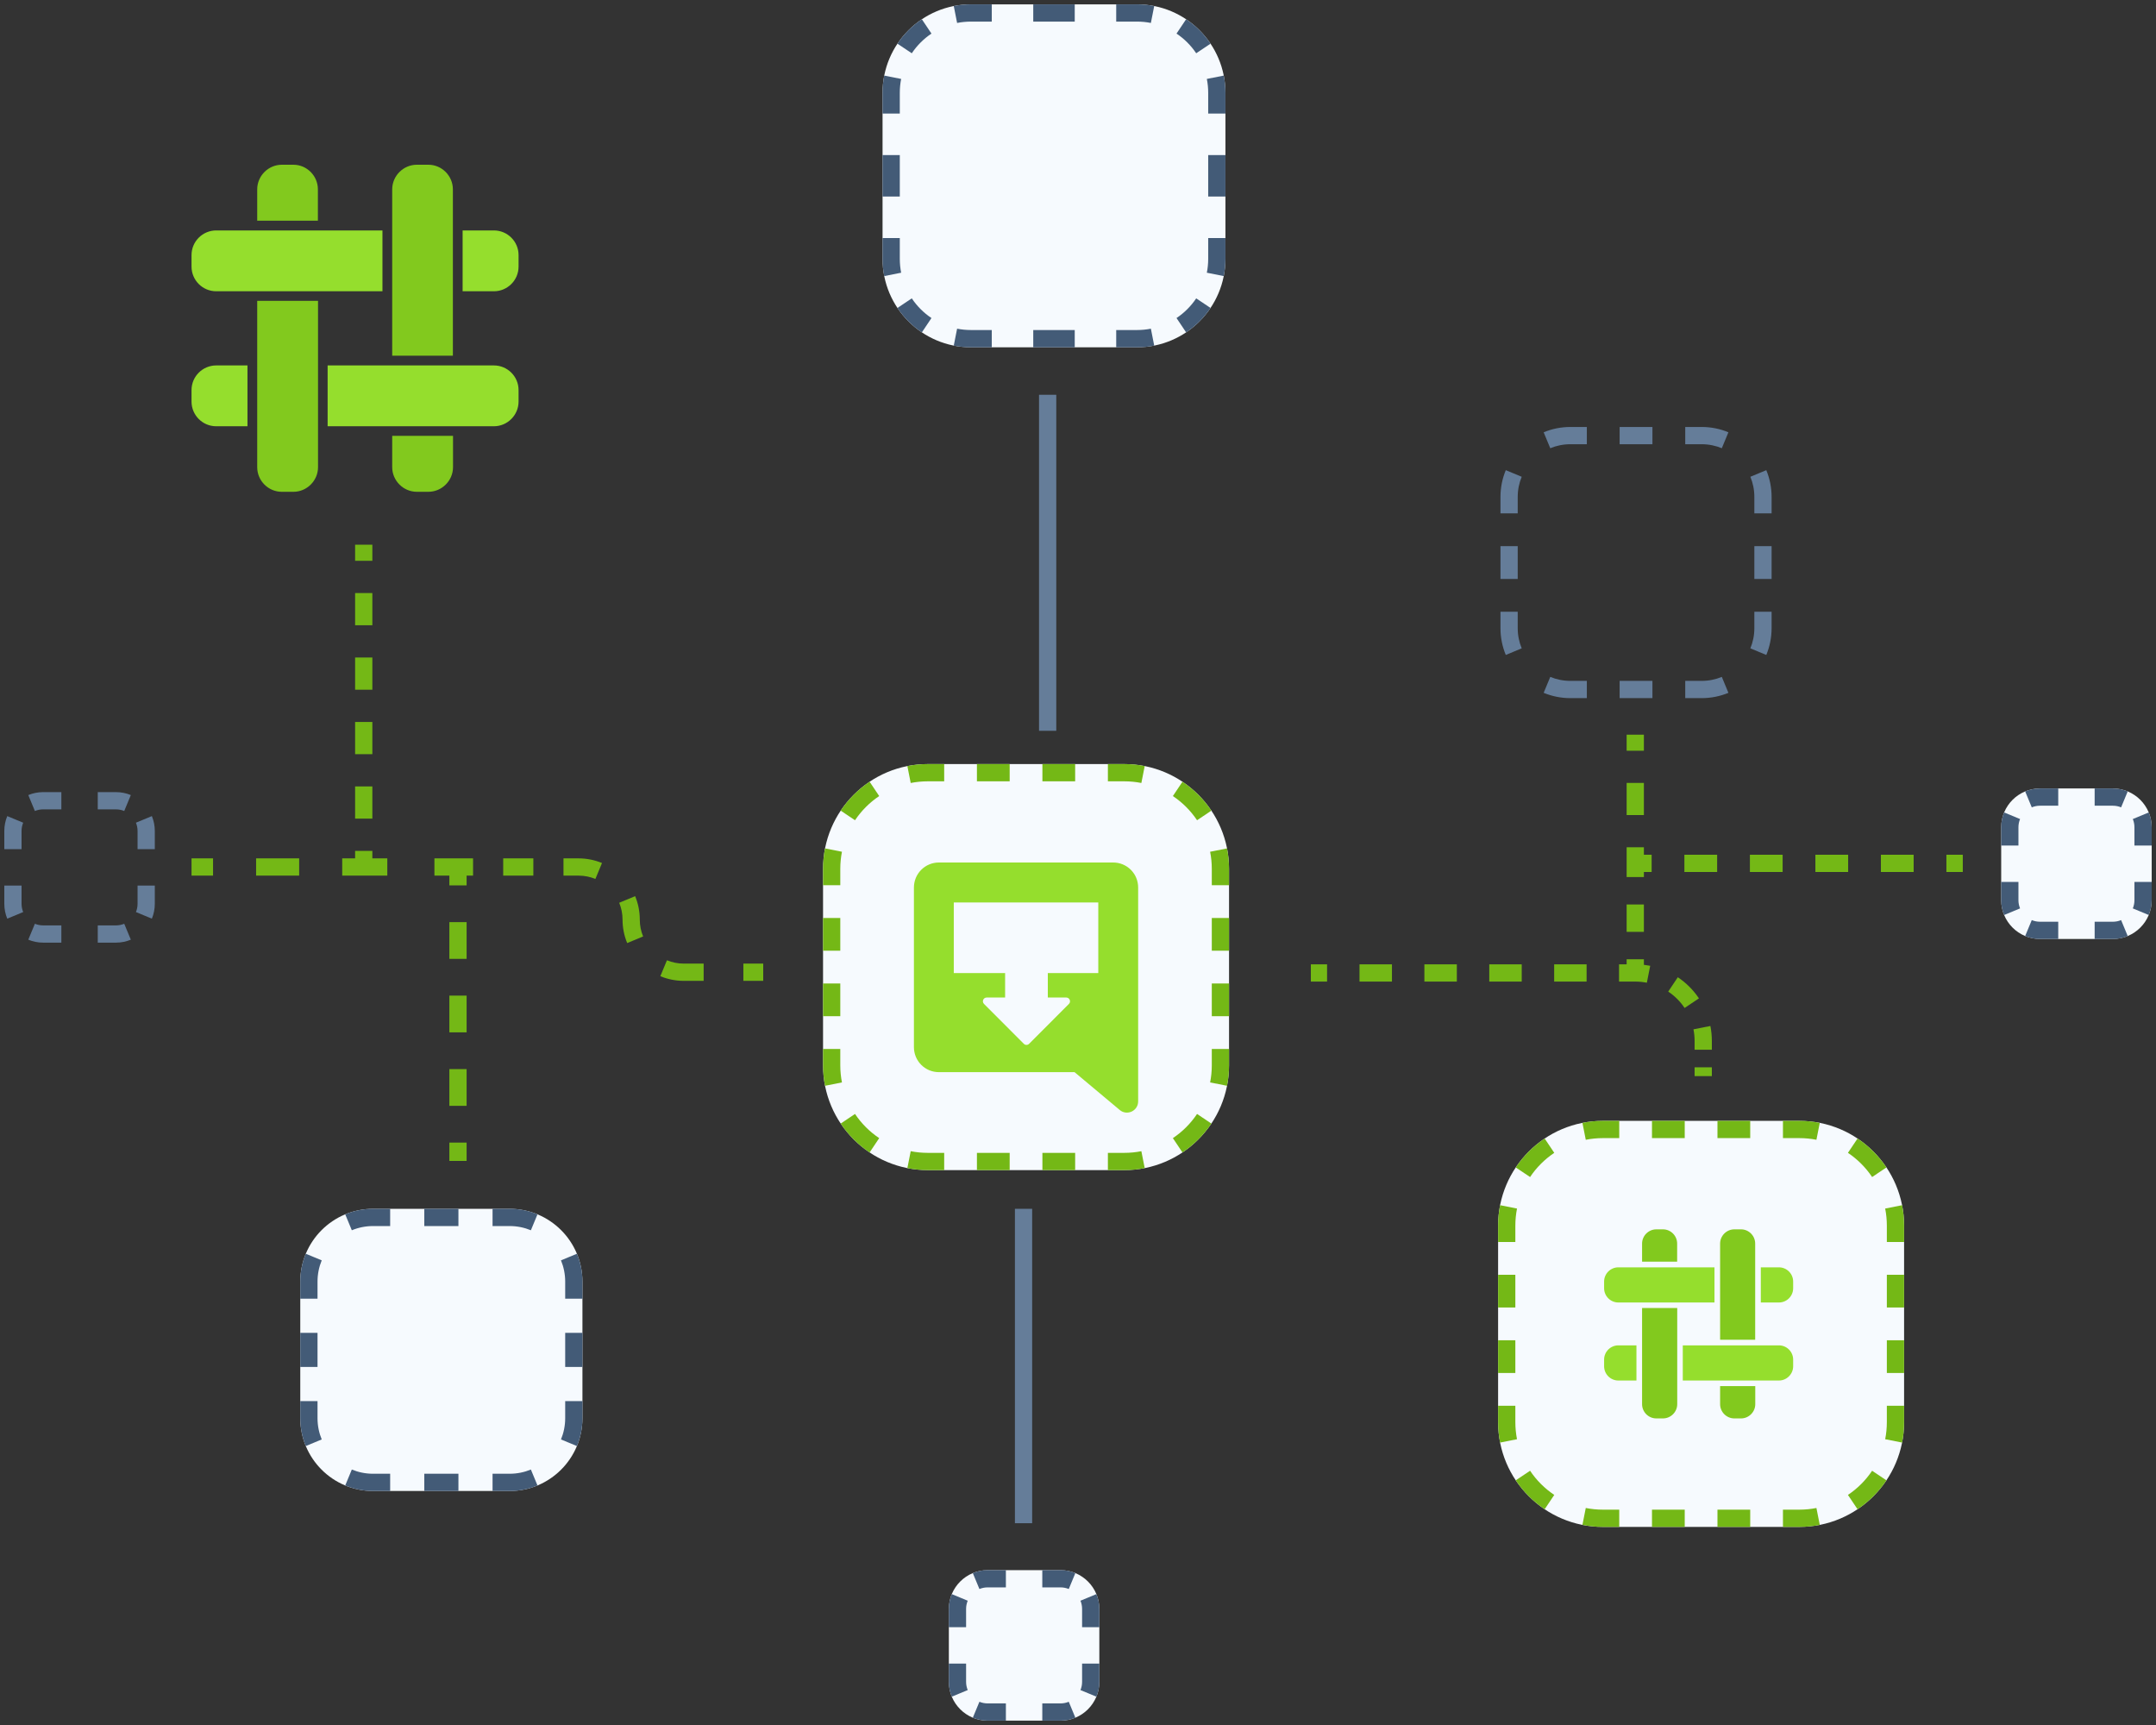 <svg width="250" height="200" viewBox="0 0 250 200" fill="none" xmlns="http://www.w3.org/2000/svg">
	<rect x="0" y="0" width="250" height="200" fill="#333333" stroke="none"/>
	<path
		d="M95.436 100.737C95.436 94.027 100.876 88.588 107.585 88.588H130.365C137.074 88.588 142.514 94.027 142.514 100.737V123.516C142.514 130.226 137.074 135.665 130.365 135.665H107.585C100.876 135.665 95.436 130.226 95.436 123.516V100.737Z"
		fill="#F6FAFE" />
	<path
		d="M102.336 10.765C102.336 5.098 106.93 0.504 112.597 0.504H131.836C137.503 0.504 142.097 5.098 142.097 10.765V30.004C142.097 35.671 137.503 40.265 131.836 40.265H112.597C106.93 40.265 102.336 35.671 102.336 30.004V10.765Z"
		fill="#F6FAFE" />
	<path
		d="M34.818 148.594C34.818 143.931 38.599 140.151 43.262 140.151H59.093C63.757 140.151 67.537 143.931 67.537 148.594V164.426C67.537 169.089 63.757 172.869 59.093 172.869H43.262C38.599 172.869 34.818 169.089 34.818 164.426V148.594Z"
		fill="#F6FAFE" />
	<path
		d="M110.024 186.549C110.024 184.061 112.04 182.045 114.527 182.045H122.971C125.458 182.045 127.475 184.061 127.475 186.549V194.992C127.475 197.48 125.458 199.496 122.971 199.496H114.527C112.04 199.496 110.024 197.48 110.024 194.992V186.549Z"
		fill="#F6FAFE" />
	<path
		d="M173.713 142.104C173.713 135.395 179.152 129.955 185.862 129.955H208.641C215.351 129.955 220.79 135.395 220.79 142.104V164.884C220.79 171.593 215.351 177.033 208.641 177.033H185.862C179.152 177.033 173.713 171.593 173.713 164.884V142.104Z"
		fill="#F6FAFE" />
	<path
		d="M232.049 95.92C232.049 93.432 234.065 91.416 236.553 91.416H244.997C247.484 91.416 249.5 93.432 249.5 95.92V104.364C249.5 106.851 247.484 108.867 244.997 108.867H236.553C234.065 108.867 232.049 106.851 232.049 104.364V95.92Z"
		fill="#F6FAFE" />
	<path fill-rule="evenodd" clip-rule="evenodd"
		d="M120.481 84.731V45.772H122.481V84.731H120.481Z" fill="#657D99" />
	<path fill-rule="evenodd" clip-rule="evenodd"
		d="M117.685 176.605L117.685 140.151H119.685L119.685 176.605H117.685Z" fill="#657D99" />
	<path fill-rule="evenodd" clip-rule="evenodd"
		d="M3.28 108.949L4.046 107.102C4.338 107.223 4.66 107.291 5.003 107.291H7.114V109.291H5.003C4.393 109.291 3.811 109.169 3.28 108.949ZM11.336 109.291V107.291H13.447C13.79 107.291 14.113 107.223 14.405 107.102L15.171 108.949C14.64 109.169 14.058 109.291 13.447 109.291H11.336ZM17.951 98.454H15.951V96.343C15.951 96 15.883 95.678 15.762 95.386L17.609 94.62C17.829 95.151 17.951 95.733 17.951 96.343V98.454ZM7.114 91.84H5.003C4.393 91.84 3.811 91.962 3.28 92.182L4.046 94.029C4.338 93.908 4.66 93.84 5.003 93.84H7.114V91.84ZM0.5 102.676H2.5V104.787C2.5 105.131 2.568 105.453 2.689 105.745L0.842 106.511C0.622 105.98 0.5 105.398 0.5 104.787V102.676ZM0.5 98.454H2.5V96.343C2.5 96 2.568 95.678 2.689 95.386L0.842 94.62C0.622 95.151 0.5 95.733 0.5 96.343V98.454ZM11.336 91.84V93.84H13.447C13.79 93.84 14.113 93.908 14.405 94.029L15.171 92.182C14.64 91.962 14.058 91.84 13.447 91.84H11.336ZM17.951 102.676H15.951V104.787C15.951 105.131 15.883 105.453 15.762 105.745L17.609 106.511C17.829 105.98 17.951 105.398 17.951 104.787V102.676Z"
		fill="#657D99" />
	<path fill-rule="evenodd" clip-rule="evenodd"
		d="M41.177 65.021V63.153H43.177V65.021H41.177ZM41.177 72.495V68.758H43.177V72.495H41.177ZM41.177 79.969V76.232H43.177V79.969H41.177ZM41.177 87.443V83.706H43.177V87.443H41.177ZM41.177 94.916V91.18H43.177V94.916H41.177ZM41.177 99.522V98.653H43.177V99.522H44.91V101.522H39.681V99.522H41.177ZM24.705 101.522H22.209V99.522H24.705V101.522ZM34.689 101.522H29.697V99.522H34.689V101.522ZM52.107 101.522H50.374V99.522H54.854V101.522H54.107V102.652H52.107V101.522ZM61.844 101.522H58.349V99.522H61.844V101.522ZM67.087 101.522H65.339V99.522H67.087C68.048 99.522 68.966 99.713 69.805 100.061L69.039 101.908C68.439 101.66 67.78 101.522 67.087 101.522ZM72.187 106.622C72.187 105.929 72.049 105.27 71.8 104.67L73.648 103.904C73.996 104.743 74.187 105.661 74.187 106.622C74.187 107.316 74.325 107.974 74.574 108.574L72.726 109.34C72.378 108.502 72.187 107.583 72.187 106.622ZM52.107 111.172V106.912H54.107V111.172H52.107ZM79.287 113.722C78.326 113.722 77.408 113.531 76.569 113.183L77.335 111.336C77.935 111.585 78.594 111.722 79.287 111.722H81.591V113.722H79.287ZM88.5 113.722H86.197V111.722H88.5V113.722ZM52.107 119.692V115.432H54.107V119.692H52.107ZM52.107 128.213V123.953H54.107V128.213H52.107ZM52.107 134.603V132.473H54.107V134.603H52.107Z"
		fill="#74B816" />
	<path fill-rule="evenodd" clip-rule="evenodd"
		d="M105.214 135.434L105.602 133.472C106.242 133.599 106.905 133.665 107.585 133.665H109.484V135.665H107.585C106.774 135.665 105.981 135.586 105.214 135.434ZM128.466 135.665V133.665H130.365C131.045 133.665 131.708 133.599 132.347 133.472L132.736 135.434C131.969 135.586 131.176 135.665 130.365 135.665H128.466ZM137.115 133.619L136.002 131.957C137.11 131.216 138.064 130.262 138.805 129.154L140.467 130.267C139.58 131.591 138.44 132.732 137.115 133.619ZM142.514 102.635H140.514V100.737C140.514 100.057 140.447 99.394 140.32 98.754L142.282 98.366C142.434 99.133 142.514 99.926 142.514 100.737V102.635ZM140.467 93.987L138.805 95.1C138.064 93.992 137.11 93.038 136.002 92.296L137.115 90.634C138.44 91.521 139.58 92.662 140.467 93.987ZM109.484 88.588H107.585C106.774 88.588 105.981 88.668 105.214 88.819L105.602 90.781C106.242 90.655 106.905 90.588 107.585 90.588H109.484V88.588ZM100.835 90.634L101.948 92.296C100.84 93.038 99.886 93.992 99.144 95.1L97.483 93.987C98.37 92.662 99.51 91.521 100.835 90.634ZM95.436 121.618H97.436V123.516C97.436 124.197 97.503 124.86 97.629 125.499L95.668 125.887C95.516 125.121 95.436 124.328 95.436 123.516V121.618ZM97.483 130.267L99.144 129.154C99.886 130.262 100.84 131.216 101.948 131.957L100.835 133.619C99.51 132.732 98.37 131.591 97.483 130.267ZM95.436 117.822H97.436V114.025H95.436V117.822ZM95.436 110.228H97.436V106.432H95.436V110.228ZM95.436 102.635H97.436V100.737C97.436 100.057 97.503 99.394 97.629 98.754L95.668 98.366C95.516 99.133 95.436 99.926 95.436 100.737V102.635ZM113.28 88.588V90.588H117.077V88.588H113.28ZM120.873 88.588V90.588H124.67V88.588H120.873ZM128.466 88.588V90.588H130.365C131.045 90.588 131.708 90.655 132.347 90.781L132.736 88.819C131.969 88.668 131.176 88.588 130.365 88.588H128.466ZM142.514 106.432H140.514V110.228H142.514V106.432ZM142.514 114.025H140.514V117.822H142.514V114.025ZM142.514 121.618H140.514V123.516C140.514 124.197 140.447 124.86 140.32 125.499L142.282 125.887C142.434 125.121 142.514 124.328 142.514 123.516V121.618ZM124.67 135.665V133.665H120.873V135.665H124.67ZM117.077 135.665V133.665H113.28V135.665H117.077Z"
		fill="#74B816" />
	<path fill-rule="evenodd" clip-rule="evenodd"
		d="M188.618 87.043V85.178H190.618V87.043H188.618ZM188.618 94.503V90.773H190.618V94.503H188.618ZM188.618 98.233H190.618V99.098H191.517V101.098H190.618V101.687H188.618V98.233ZM199.112 101.098H195.315V99.098H199.112V101.098ZM206.707 101.098H202.91V99.098H206.707V101.098ZM214.303 101.098H210.505V99.098H214.303V101.098ZM221.898 101.098H218.1V99.098H221.898V101.098ZM227.595 101.098H225.696V99.098H227.595V101.098ZM188.618 108.042V104.864H190.618V108.042H188.618ZM188.618 111.807V111.219H190.618V111.863C190.865 111.891 191.109 111.929 191.35 111.976L190.962 113.938C190.528 113.853 190.079 113.807 189.618 113.807H187.737V111.807H188.618ZM153.881 113.807H152V111.807H153.881V113.807ZM161.405 113.807H157.643V111.807H161.405V113.807ZM168.928 113.807H165.166V111.807H168.928V113.807ZM176.452 113.807H172.69V111.807H176.452V113.807ZM183.975 113.807H180.214V111.807H183.975V113.807ZM195.34 116.865C194.837 116.115 194.19 115.468 193.44 114.966L194.552 113.304C195.52 113.952 196.353 114.785 197.001 115.753L195.34 116.865ZM196.498 120.687C196.498 120.226 196.453 119.777 196.367 119.343L198.329 118.955C198.44 119.516 198.498 120.095 198.498 120.687V121.707H196.498V120.687ZM196.498 124.765V123.746H198.498V124.765H196.498Z"
		fill="#74B816" />
	<path fill-rule="evenodd" clip-rule="evenodd"
		d="M183.491 176.801L183.879 174.839C184.519 174.966 185.182 175.033 185.862 175.033H187.76V177.033H185.862C185.051 177.033 184.258 176.953 183.491 176.801ZM206.743 177.033V175.033H208.641C209.322 175.033 209.985 174.966 210.624 174.839L211.012 176.801C210.246 176.953 209.453 177.033 208.641 177.033H206.743ZM215.392 174.986L214.279 173.324C215.387 172.583 216.341 171.629 217.082 170.521L218.744 171.634C217.857 172.959 216.717 174.099 215.392 174.986ZM220.79 144.002H218.79V142.104C218.79 141.424 218.724 140.761 218.597 140.121L220.559 139.733C220.711 140.5 220.79 141.293 220.79 142.104V144.002ZM218.744 135.354L217.082 136.467C216.341 135.359 215.387 134.405 214.279 133.663L215.392 132.002C216.717 132.889 217.857 134.029 218.744 135.354ZM187.76 129.955H185.862C185.051 129.955 184.258 130.035 183.491 130.186L183.879 132.148C184.519 132.022 185.182 131.955 185.862 131.955H187.76V129.955ZM179.112 132.002L180.225 133.663C179.117 134.405 178.163 135.359 177.421 136.467L175.759 135.354C176.646 134.029 177.787 132.889 179.112 132.002ZM173.713 162.985H175.713V164.884C175.713 165.564 175.78 166.227 175.906 166.866L173.944 167.255C173.793 166.488 173.713 165.695 173.713 164.884V162.985ZM175.759 171.634L177.421 170.521C178.163 171.629 179.117 172.583 180.225 173.324L179.112 174.986C177.787 174.099 176.646 172.959 175.759 171.634ZM173.713 159.189H175.713V155.392H173.713V159.189ZM173.713 151.596H175.713V147.799H173.713V151.596ZM173.713 144.002H175.713V142.104C175.713 141.424 175.78 140.761 175.906 140.121L173.944 139.733C173.793 140.5 173.713 141.293 173.713 142.104V144.002ZM191.557 129.955V131.955H195.354V129.955H191.557ZM199.15 129.955V131.955H202.947V129.955H199.15ZM206.743 129.955V131.955H208.641C209.322 131.955 209.985 132.022 210.624 132.148L211.012 130.186C210.246 130.035 209.453 129.955 208.641 129.955H206.743ZM220.79 147.799H218.79V151.596H220.79V147.799ZM220.79 155.392H218.79V159.189H220.79V155.392ZM220.79 162.985H218.79V164.884C218.79 165.564 218.724 166.227 218.597 166.866L220.559 167.255C220.711 166.488 220.79 165.695 220.79 164.884V162.985ZM202.947 177.033V175.033H199.15V177.033H202.947ZM195.354 177.033V175.033H191.557V177.033H195.354Z"
		fill="#74B816" />
	<path fill-rule="evenodd" clip-rule="evenodd"
		d="M110.594 40.07L110.982 38.108C111.503 38.211 112.042 38.265 112.597 38.265H115.001V40.265H112.597C111.911 40.265 111.242 40.198 110.594 40.07ZM129.431 40.265V38.265H131.836C132.39 38.265 132.93 38.211 133.45 38.108L133.838 40.07C133.191 40.198 132.521 40.265 131.836 40.265H129.431ZM137.537 38.537L136.424 36.875C137.326 36.271 138.103 35.494 138.706 34.593L140.368 35.705C139.619 36.824 138.656 37.788 137.537 38.537ZM142.097 13.17H140.097V10.765C140.097 10.211 140.042 9.671 139.939 9.151L141.901 8.762C142.029 9.41 142.097 10.08 142.097 10.765V13.17ZM140.368 5.064L138.706 6.176C138.103 5.275 137.326 4.498 136.424 3.894L137.537 2.232C138.656 2.981 139.619 3.945 140.368 5.064ZM115.001 0.504H112.597C111.911 0.504 111.242 0.571 110.594 0.699L110.982 2.661C111.503 2.558 112.042 2.504 112.597 2.504H115.001V0.504ZM106.895 2.232L108.008 3.894C107.106 4.498 106.33 5.275 105.726 6.176L104.064 5.064C104.813 3.945 105.777 2.981 106.895 2.232ZM102.336 27.599H104.336V30.004C104.336 30.558 104.39 31.098 104.493 31.619L102.531 32.007C102.403 31.359 102.336 30.689 102.336 30.004V27.599ZM104.064 35.705L105.726 34.593C106.33 35.494 107.106 36.271 108.008 36.875L106.895 38.537C105.777 37.788 104.813 36.824 104.064 35.705ZM102.336 22.789H104.336V17.98H102.336V22.789ZM102.336 13.17H104.336V10.765C104.336 10.211 104.39 9.671 104.493 9.151L102.531 8.762C102.403 9.41 102.336 10.08 102.336 10.765V13.17ZM119.811 0.504V2.504H124.621V0.504H119.811ZM129.431 0.504V2.504H131.836C132.39 2.504 132.93 2.558 133.45 2.661L133.838 0.699C133.191 0.571 132.521 0.504 131.836 0.504H129.431ZM142.097 17.98H140.097V22.789H142.097V17.98ZM142.097 27.599H140.097V30.004C140.097 30.558 140.042 31.098 139.939 31.619L141.901 32.007C142.029 31.359 142.097 30.689 142.097 30.004V27.599ZM124.621 40.265V38.265H119.811V40.265H124.621Z"
		fill="#435B77" />
	<path fill-rule="evenodd" clip-rule="evenodd"
		d="M40.03 172.228L40.796 170.381C41.553 170.695 42.385 170.869 43.262 170.869H45.241V172.869H43.262C42.117 172.869 41.025 172.641 40.03 172.228ZM57.114 172.869V170.869H59.093C59.971 170.869 60.802 170.695 61.559 170.381L62.325 172.228C61.33 172.641 60.238 172.869 59.093 172.869H57.114ZM67.537 150.573H65.537V148.594C65.537 147.717 65.362 146.885 65.049 146.128L66.896 145.362C67.309 146.358 67.537 147.449 67.537 148.594V150.573ZM45.241 140.151H43.262C42.117 140.151 41.025 140.378 40.03 140.791L40.796 142.639C41.553 142.325 42.385 142.151 43.262 142.151H45.241V140.151ZM34.818 162.447H36.818V164.426C36.818 165.303 36.993 166.134 37.306 166.891L35.459 167.658C35.046 166.662 34.818 165.57 34.818 164.426V162.447ZM34.818 158.489H36.818V154.531H34.818V158.489ZM34.818 150.573H36.818V148.594C36.818 147.717 36.993 146.885 37.306 146.128L35.459 145.362C35.046 146.358 34.818 147.449 34.818 148.594V150.573ZM49.199 140.151V142.151H53.157V140.151H49.199ZM57.114 140.151V142.151H59.093C59.971 142.151 60.802 142.325 61.559 142.639L62.325 140.791C61.33 140.378 60.238 140.151 59.093 140.151H57.114ZM67.537 154.531H65.537V158.489H67.537V154.531ZM67.537 162.447H65.537V164.426C65.537 165.303 65.362 166.134 65.049 166.891L66.896 167.658C67.309 166.662 67.537 165.57 67.537 164.426V162.447ZM53.157 172.869V170.869H49.199V172.869H53.157Z"
		fill="#435B77" />
	<path fill-rule="evenodd" clip-rule="evenodd"
		d="M112.803 199.154L113.569 197.307C113.862 197.428 114.184 197.496 114.527 197.496H116.638V199.496H114.527C113.917 199.496 113.334 199.374 112.803 199.154ZM120.86 199.496V197.496H122.971C123.314 197.496 123.636 197.428 123.929 197.307L124.695 199.154C124.164 199.374 123.582 199.496 122.971 199.496H120.86ZM127.475 188.66H125.475V186.549C125.475 186.205 125.407 185.883 125.285 185.591L127.133 184.825C127.353 185.356 127.475 185.938 127.475 186.549V188.66ZM116.638 182.045H114.527C113.917 182.045 113.334 182.167 112.803 182.387L113.569 184.234C113.862 184.113 114.184 184.045 114.527 184.045H116.638V182.045ZM110.024 192.881H112.024V194.992C112.024 195.336 112.092 195.658 112.213 195.95L110.365 196.716C110.145 196.185 110.024 195.603 110.024 194.992V192.881ZM110.024 188.66H112.024V186.549C112.024 186.205 112.092 185.883 112.213 185.591L110.365 184.825C110.145 185.356 110.024 185.938 110.024 186.549V188.66ZM120.86 182.045V184.045H122.971C123.314 184.045 123.636 184.113 123.929 184.234L124.695 182.387C124.164 182.167 123.582 182.045 122.971 182.045H120.86ZM127.475 192.881H125.475V194.992C125.475 195.336 125.407 195.658 125.285 195.95L127.133 196.716C127.353 196.185 127.475 195.603 127.475 194.992V192.881Z"
		fill="#435B77" />
	<path fill-rule="evenodd" clip-rule="evenodd"
		d="M178.996 80.328L179.762 78.48C180.48 78.778 181.269 78.943 182.101 78.943H184.003V80.943H182.101C181.001 80.943 179.952 80.724 178.996 80.328ZM195.412 80.943V78.943H197.314C198.146 78.943 198.935 78.778 199.653 78.48L200.419 80.328C199.463 80.724 198.414 80.943 197.314 80.943H195.412ZM205.427 59.519H203.427V57.617C203.427 56.785 203.262 55.996 202.964 55.278L204.811 54.512C205.208 55.468 205.427 56.517 205.427 57.617V59.519ZM184.003 49.504H182.101C181.001 49.504 179.952 49.723 178.996 50.12L179.762 51.967C180.48 51.669 181.269 51.504 182.101 51.504H184.003V49.504ZM173.988 70.928H175.988V72.83C175.988 73.662 176.153 74.451 176.451 75.169L174.604 75.936C174.207 74.979 173.988 73.93 173.988 72.83V70.928ZM173.988 67.125H175.988V63.322H173.988V67.125ZM173.988 59.519H175.988V57.617C175.988 56.785 176.153 55.996 176.451 55.278L174.604 54.512C174.207 55.468 173.988 56.517 173.988 57.617V59.519ZM187.806 49.504V51.504H191.609V49.504H187.806ZM195.412 49.504V51.504H197.314C198.146 51.504 198.935 51.669 199.653 51.967L200.419 50.12C199.463 49.723 198.414 49.504 197.314 49.504H195.412ZM205.427 63.322H203.427V67.125H205.427V63.322ZM205.427 70.928H203.427V72.83C203.427 73.662 203.262 74.451 202.964 75.169L204.811 75.936C205.208 74.979 205.427 73.93 205.427 72.83V70.928ZM191.609 80.943V78.943H187.806V80.943H191.609Z"
		fill="#657D99" />
	<path fill-rule="evenodd" clip-rule="evenodd"
		d="M234.829 108.525L235.595 106.678C235.887 106.799 236.209 106.867 236.553 106.867H238.664V108.867H236.553C235.942 108.867 235.36 108.745 234.829 108.525ZM242.886 108.867V106.867H244.997C245.34 106.867 245.662 106.799 245.954 106.678L246.72 108.525C246.189 108.745 245.607 108.867 244.997 108.867H242.886ZM249.5 98.031H247.5V95.92C247.5 95.576 247.432 95.254 247.311 94.962L249.158 94.196C249.378 94.727 249.5 95.309 249.5 95.92V98.031ZM238.664 91.416H236.553C235.942 91.416 235.36 91.538 234.829 91.758L235.595 93.605C235.887 93.484 236.209 93.416 236.553 93.416H238.664V91.416ZM232.049 102.253H234.049V104.364C234.049 104.707 234.117 105.029 234.238 105.321L232.391 106.087C232.171 105.556 232.049 104.974 232.049 104.364V102.253ZM232.049 98.031H234.049V95.92C234.049 95.576 234.117 95.254 234.238 94.962L232.391 94.196C232.171 94.727 232.049 95.309 232.049 95.92V98.031ZM242.886 91.416V93.416H244.997C245.34 93.416 245.662 93.484 245.954 93.605L246.72 91.758C246.189 91.538 245.607 91.416 244.997 91.416H242.886ZM249.5 102.253H247.5V104.364C247.5 104.707 247.432 105.029 247.311 105.321L249.158 106.087C249.378 105.556 249.5 104.974 249.5 104.364V102.253Z"
		fill="#435B77" />
	<path
		d="M29.825 34.881V54.164C29.825 55.73 31.1 57.021 32.682 57.021H34.021C35.586 57.021 36.877 55.73 36.877 54.164V34.881H29.825Z"
		fill="#82C91E" />
	<path
		d="M36.861 25.587V21.956C36.861 20.391 35.586 19.1 34.021 19.1H32.682C31.116 19.1 29.825 20.391 29.825 21.956V25.587H36.861Z"
		fill="#82C91E" />
	<path
		d="M52.514 41.239V21.956C52.514 20.391 51.239 19.1 49.673 19.1H48.334C46.769 19.1 45.478 20.391 45.478 21.956V41.239H52.514Z"
		fill="#82C91E" />
	<path
		d="M45.478 50.533V54.164C45.478 55.729 46.769 57.02 48.334 57.02H49.673C51.239 57.02 52.53 55.729 52.53 54.164V50.533H45.478Z"
		fill="#82C91E" />
	<path
		d="M28.696 42.369H25.065C23.5 42.369 22.209 43.644 22.209 45.225V46.565C22.209 48.13 23.484 49.421 25.065 49.421H28.696V42.369Z"
		fill="#95DE2D" />
	<path
		d="M57.274 42.369H37.99V49.421H57.274C58.839 49.421 60.13 48.13 60.13 46.565V45.225C60.13 43.644 58.839 42.369 57.274 42.369Z"
		fill="#95DE2D" />
	<path
		d="M44.348 26.717H25.065C23.5 26.717 22.209 27.992 22.209 29.573V30.913C22.209 32.478 23.484 33.769 25.065 33.769H44.348V26.717Z"
		fill="#95DE2D" />
	<path
		d="M57.274 26.717H53.643V33.769H57.274C58.839 33.769 60.13 32.494 60.13 30.912V29.573C60.13 27.992 58.839 26.717 57.274 26.717Z"
		fill="#95DE2D" />
	<path fill-rule="evenodd" clip-rule="evenodd"
		d="M108.864 100H129.086C129.852 100 130.587 100.305 131.129 100.848C131.671 101.39 131.975 102.126 131.975 102.894L131.975 127.695C131.975 128.8 130.688 129.403 129.841 128.695L124.6 124.308H108.864C108.098 124.308 107.363 124.003 106.821 123.46C106.279 122.917 105.975 122.181 105.975 121.414V102.894C105.975 102.126 106.279 101.39 106.821 100.848C107.363 100.305 108.098 100 108.864 100ZM116.549 112.823H110.597V104.63H127.353V112.823H121.499V115.656H123.64C124.026 115.656 124.22 116.123 123.947 116.397L119.331 121.021C119.161 121.19 118.887 121.19 118.718 121.021L114.102 116.397C113.829 116.123 114.022 115.656 114.408 115.656H116.549V112.823Z"
		fill="#95DE2D" />
	<path
		d="M190.408 151.656V162.803C190.408 163.708 191.145 164.454 192.059 164.454H192.833C193.738 164.454 194.484 163.708 194.484 162.803V151.656H190.408Z"
		fill="#82C91E" />
	<path
		d="M194.475 146.283V144.184C194.475 143.279 193.738 142.533 192.833 142.533H192.059C191.154 142.533 190.408 143.279 190.408 144.184V146.283H194.475Z"
		fill="#82C91E" />
	<path
		d="M203.523 155.331V144.184C203.523 143.279 202.786 142.533 201.881 142.533H201.107C200.202 142.533 199.456 143.279 199.456 144.184V155.331H203.523Z"
		fill="#82C91E" />
	<path
		d="M199.456 160.705V162.804C199.456 163.709 200.202 164.455 201.107 164.455H201.881C202.786 164.455 203.533 163.709 203.533 162.804V160.705H199.456Z"
		fill="#82C91E" />
	<path
		d="M189.755 155.984H187.656C186.751 155.984 186.005 156.721 186.005 157.635V158.409C186.005 159.314 186.742 160.061 187.656 160.061H189.755V155.984Z"
		fill="#95DE2D" />
	<path
		d="M206.275 155.984H195.128V160.061H206.275C207.18 160.061 207.926 159.314 207.926 158.409V157.635C207.926 156.721 207.18 155.984 206.275 155.984Z"
		fill="#95DE2D" />
	<path
		d="M198.803 146.937H187.656C186.751 146.937 186.005 147.674 186.005 148.588V149.363C186.005 150.267 186.742 151.014 187.656 151.014H198.803V146.937Z"
		fill="#95DE2D" />
	<path
		d="M206.275 146.937H204.176V151.014H206.275C207.18 151.014 207.926 150.277 207.926 149.363V148.588C207.926 147.674 207.18 146.937 206.275 146.937Z"
		fill="#95DE2D" />
</svg>
